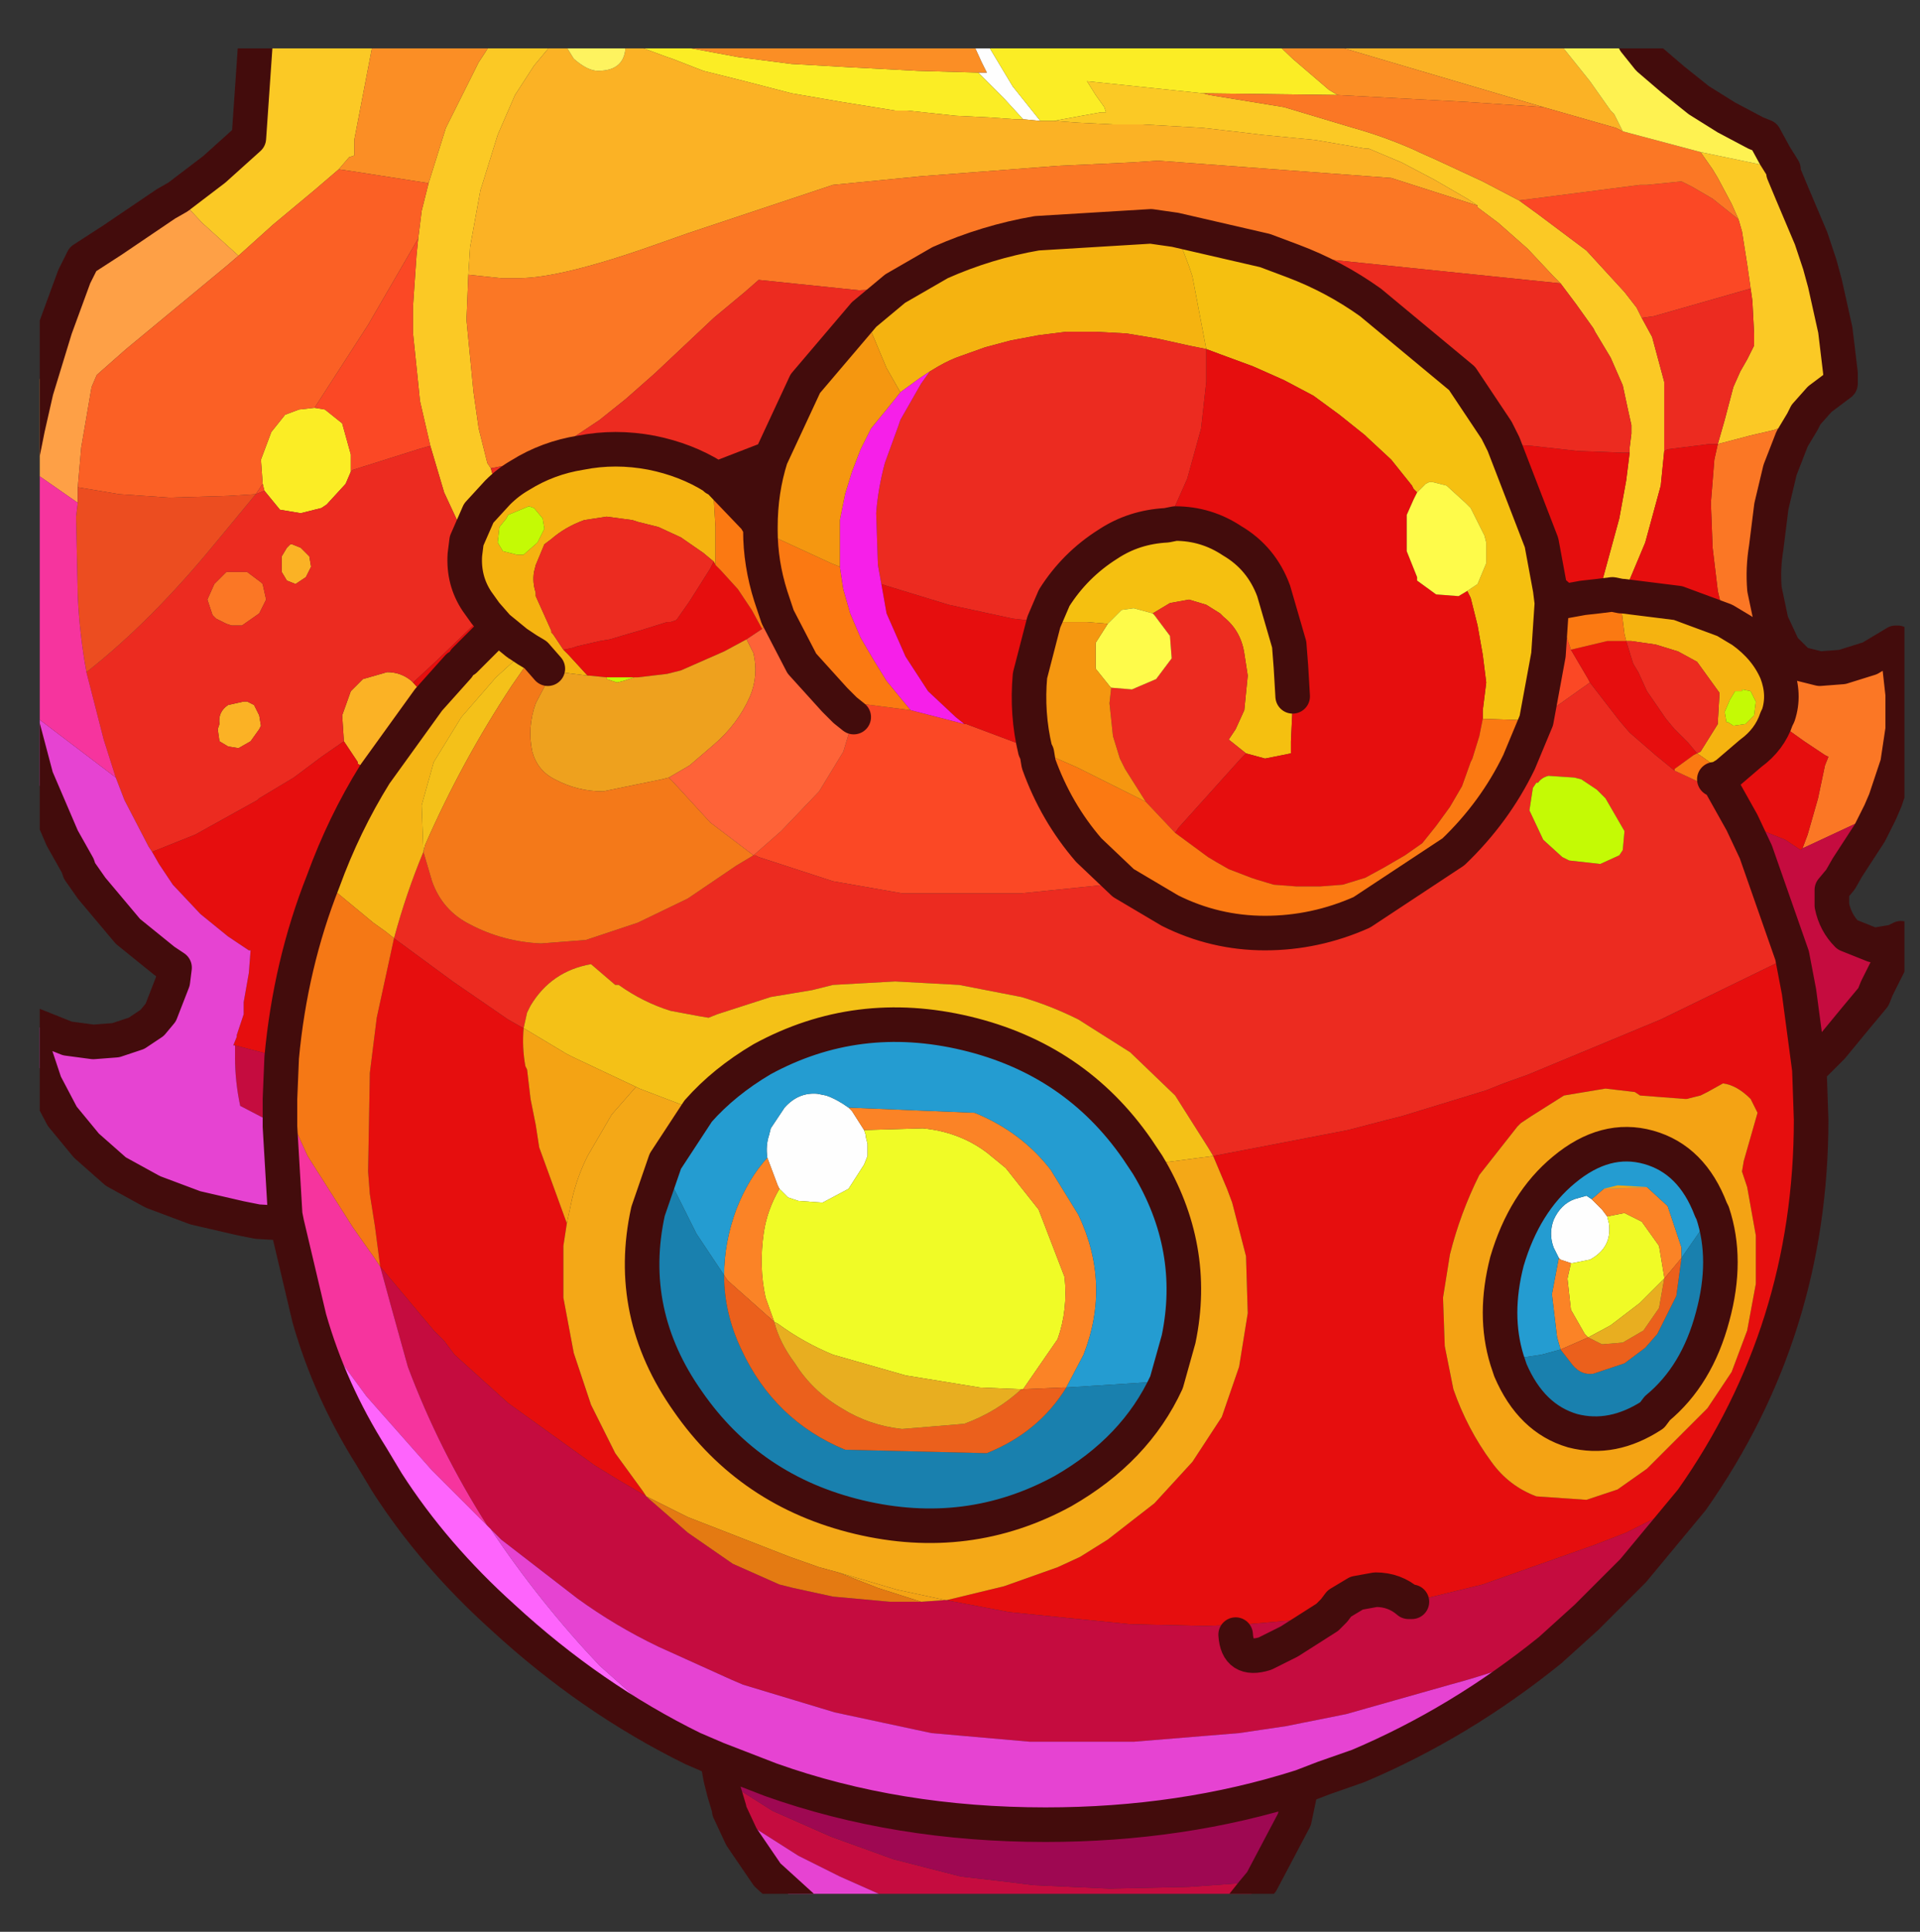 <?xml version="1.0" encoding="UTF-8" standalone="no"?>
<svg xmlns:ffdec="https://www.free-decompiler.com/flash" xmlns:xlink="http://www.w3.org/1999/xlink" ffdec:objectType="frame" height="55.9px" width="55.55px" xmlns="http://www.w3.org/2000/svg">
  <rect width="100%" height="100%" fill="#333333" stroke="none"/>
  <g transform="matrix(1.0, 0.0, 0.0, 1.0, 1.15, 1.4)">
    <clipPath id="clipPath0" transform="matrix(1.0, 0.0, 0.0, 1.0, 0.0, 0.0)">
      <path d="M50.5 0.0 Q53.95 0.0 53.95 3.3 L53.95 50.15 Q53.95 53.4 50.5 53.4 L3.3 53.4 Q0.0 53.4 0.0 50.15 L0.0 3.3 Q0.0 0.0 3.3 0.0 L50.5 0.0" fill="#000000" fill-rule="evenodd" stroke="none"/>
    </clipPath>
    <g clip-path="url(#clipPath0)">
      <use ffdec:characterId="2" height="55.9" transform="matrix(1.0, 0.0, 0.0, 1.0, -1.15, -1.4)" width="55.55" xlink:href="#shape1"/>
    </g>
    <use ffdec:characterId="3" height="53.4" transform="matrix(1.0, 0.0, 0.0, 1.0, 0.0, 0.0)" width="53.95" xlink:href="#shape2"/>
  </g>
  <defs>
    <g id="shape1" transform="matrix(1.0, 0.0, 0.0, 1.0, 1.15, 1.4)">
      <path d="M26.65 -0.9 L26.95 -0.9 28.15 1.1 28.95 2.1 28.45 2.05 27.9 1.45 27.4 0.95 27.15 0.7 27.4 0.7 27.25 0.4 26.75 -0.7 26.65 -0.9 M44.9 33.3 L45.2 33.6 45.35 33.8 45.4 34.0 Q45.5 34.7 44.85 35.05 L44.35 35.15 44.3 35.15 44.0 35.05 43.95 35.0 43.8 34.7 Q43.65 34.3 43.8 33.9 44.0 33.45 44.4 33.3 L44.75 33.2 44.9 33.3 M21.4 33.0 L21.35 32.9 21.05 32.1 Q21.0 31.75 21.1 31.45 L21.15 31.25 21.55 30.65 Q21.95 30.2 22.5 30.25 L22.75 30.3 Q23.05 30.4 23.4 30.65 L23.5 30.75 23.85 31.3 23.9 31.45 23.9 31.5 23.95 31.7 23.95 32.05 23.85 32.3 23.4 33.0 22.65 33.4 21.95 33.35 21.65 33.25 21.4 33.0" fill="#ffffff" fill-rule="evenodd" stroke="none"/>
      <path d="M16.7 -0.9 L17.05 -0.9 17.75 -0.5 18.6 -0.1 18.85 0.0 20.2 0.25 21.75 0.45 23.5 0.55 25.4 0.65 27.15 0.7 27.4 0.95 27.9 1.45 28.45 2.05 28.2 2.05 27.5 2.0 26.5 1.95 25.1 1.8 24.75 1.8 23.2 1.55 21.75 1.3 20.4 0.95 19.2 0.65 18.3 0.3 18.15 0.25 17.2 -0.1 16.95 -0.2 16.7 -0.9 M26.95 -0.9 L35.05 -0.9 35.2 -0.75 35.2 -0.7 36.25 0.3 37.3 1.2 37.55 1.35 33.65 1.3 30.3 0.95 30.55 1.35 30.8 1.7 30.85 1.85 30.7 1.85 29.6 2.05 29.35 2.1 28.95 2.1 28.15 1.1 26.95 -0.9 M6.45 12.6 L6.4 11.9 6.7 11.1 7.1 10.6 7.5 10.45 7.95 10.4 8.25 10.45 8.75 10.85 9.0 11.75 9.0 12.2 9.0 12.25 8.85 12.6 8.3 13.2 8.15 13.3 7.55 13.45 6.95 13.35 6.5 12.8 6.45 12.6" fill="#fcee25" fill-rule="evenodd" stroke="none"/>
      <path d="M6.35 -0.9 L9.8 -0.9 9.6 0.05 9.1 2.65 9.1 3.1 8.95 3.15 8.65 3.5 7.95 4.1 6.75 5.1 5.75 6.0 4.7 5.05 4.0 4.3 5.05 3.5 6.05 2.6 6.25 -0.3 6.35 -0.9 M13.55 -0.9 L14.9 -0.9 15.05 -0.35 14.8 -0.1 14.3 0.5 13.75 1.35 13.25 2.5 12.8 3.95 12.75 4.1 12.45 5.75 12.4 6.55 12.35 7.75 12.35 7.9 12.55 9.95 12.7 11.0 12.95 12.0 13.05 12.15 13.25 12.85 12.7 13.45 12.35 14.25 11.7 12.85 11.3 11.5 11.0 10.2 10.95 9.7 10.8 8.25 10.8 7.45 10.9 6.0 10.95 5.5 11.05 4.7 11.25 3.9 11.75 2.3 12.7 0.4 12.8 0.25 13.55 -0.9 M50.45 3.5 L50.45 3.6 50.7 4.2 51.25 5.5 51.5 6.25 51.65 6.8 51.95 8.15 52.1 9.4 52.1 9.7 51.5 10.15 51.1 10.6 51.0 10.8 50.6 10.9 50.15 11.05 49.5 11.2 48.55 11.45 48.75 10.75 49.0 9.8 49.2 9.35 49.4 9.0 49.6 8.6 49.6 8.25 49.55 7.3 49.5 6.95 49.4 6.25 49.25 5.3 49.15 4.95 48.95 4.5 48.55 3.75 48.4 3.5 48.05 3.0 50.45 3.5 M44.0 6.8 L43.8 6.6 43.05 5.8 42.2 5.05 41.6 4.6 41.6 4.55 41.3 4.35 40.35 3.8 39.4 3.3 38.45 2.9 38.35 2.9 36.9 2.65 35.35 2.5 34.95 2.45 33.65 2.3 31.9 2.2 31.05 2.2 30.05 2.15 29.35 2.1 29.6 2.05 30.7 1.85 30.85 1.85 30.8 1.7 30.55 1.35 30.3 0.95 33.65 1.3 33.85 1.35 36.0 1.7 38.0 2.3 Q38.9 2.55 39.8 2.95 L39.9 3.0 40.35 3.2 41.75 3.85 42.8 4.4 43.35 4.8 44.75 5.85 45.85 7.05 46.2 7.5 46.35 7.8 46.65 8.35 47.0 9.65 47.0 11.65 46.9 12.65 46.45 14.3 45.8 15.85 45.75 15.85 45.5 15.8 45.1 15.85 45.1 15.8 45.4 14.7 45.7 13.6 45.9 12.5 46.0 11.7 46.0 11.55 46.05 11.15 46.05 10.9 45.95 10.45 45.8 9.75 45.45 8.95 45.0 8.2 44.95 8.1 44.45 7.4 44.0 6.8" fill="#fcca25" fill-rule="evenodd" stroke="none"/>
      <path d="M35.05 -0.9 L43.3 -0.9 44.05 -0.05 44.85 0.95 45.45 1.8 45.55 1.9 45.8 2.4 45.6 2.3 43.5 1.7 35.2 -0.75 35.05 -0.9 M12.4 6.55 L12.45 5.75 12.75 4.1 12.8 3.95 13.25 2.5 13.75 1.35 14.3 0.5 14.8 -0.1 15.05 -0.35 15.45 0.3 Q15.85 0.65 16.15 0.65 16.95 0.65 16.95 -0.1 L16.95 -0.2 17.2 -0.1 18.15 0.25 18.3 0.3 19.2 0.65 20.4 0.95 21.75 1.3 23.2 1.55 24.75 1.8 25.1 1.8 26.5 1.95 27.5 2.0 28.2 2.05 28.45 2.05 28.95 2.1 29.35 2.1 30.05 2.15 31.05 2.2 31.9 2.2 33.65 2.3 34.95 2.45 35.35 2.5 36.9 2.65 38.35 2.9 38.45 2.9 39.4 3.3 40.35 3.8 41.3 4.35 41.6 4.55 39.1 3.75 32.35 3.25 31.6 3.3 29.45 3.4 25.5 3.7 22.95 3.95 18.75 5.35 17.9 5.65 Q15.1 6.65 13.85 6.65 L13.35 6.65 12.4 6.55 M7.8 14.7 L7.85 15.0 7.7 15.3 7.4 15.5 7.15 15.4 7.0 15.15 7.0 14.8 7.0 14.7 7.15 14.45 7.25 14.35 7.3 14.35 7.55 14.45 7.8 14.7 M8.8 20.05 L8.75 19.3 9.0 18.6 9.35 18.25 9.7 18.15 10.05 18.05 Q10.45 18.05 10.75 18.3 L10.8 18.35 11.25 18.85 9.7 21.0 9.2 20.7 9.2 20.65 8.8 20.05 M6.4 19.6 L6.35 19.7 6.1 20.05 5.75 20.25 5.45 20.2 5.2 20.05 5.15 19.7 5.2 19.55 Q5.15 19.2 5.45 19.0 L5.9 18.9 6.0 18.9 6.2 19.0 6.35 19.3 6.4 19.6" fill="#fcb325" fill-rule="evenodd" stroke="none"/>
      <path d="M8.65 3.5 L8.95 3.15 9.1 3.1 9.1 2.65 9.6 0.05 9.8 -0.9 13.55 -0.9 12.8 0.25 12.7 0.4 11.75 2.3 11.25 3.9 9.0 3.55 8.65 3.5 M17.05 -0.9 L26.65 -0.9 26.75 -0.7 27.25 0.4 27.4 0.7 27.15 0.7 25.4 0.65 23.5 0.55 21.75 0.45 20.2 0.25 18.85 0.0 18.6 -0.1 17.75 -0.5 17.05 -0.9 M37.55 1.35 L37.3 1.2 36.25 0.3 35.2 -0.7 35.2 -0.75 43.5 1.7 41.3 1.55 37.55 1.35" fill="#fc8f25" fill-rule="evenodd" stroke="none"/>
      <path d="M4.0 4.3 L4.7 5.05 5.75 6.0 5.4 6.3 3.95 7.5 2.5 8.7 1.65 9.45 1.5 9.8 1.2 11.55 1.1 12.7 1.1 13.15 -0.55 12.0 -0.35 11.0 -0.1 9.9 0.45 8.1 1.0 6.6 1.25 6.1 2.1 5.55 3.65 4.5 4.0 4.3" fill="#ffa146" fill-rule="evenodd" stroke="none"/>
      <path d="M5.75 6.0 L6.75 5.1 7.95 4.1 8.65 3.5 9.0 3.55 11.25 3.9 11.05 4.7 10.95 5.5 9.5 8.0 7.95 10.4 7.5 10.45 7.1 10.6 6.7 11.1 6.4 11.9 6.45 12.6 6.25 12.9 5.45 12.95 3.75 13.0 2.3 12.9 1.1 12.7 1.2 11.55 1.5 9.8 1.65 9.45 2.5 8.7 3.95 7.5 5.4 6.3 5.75 6.0" fill="#fc6025" fill-rule="evenodd" stroke="none"/>
      <path d="M42.8 4.4 L46.3 3.95 46.5 3.95 47.5 3.85 47.8 4.0 48.4 4.35 49.15 4.95 49.25 5.3 49.4 6.25 49.5 6.95 46.7 7.75 46.35 7.8 46.2 7.5 45.85 7.05 44.75 5.85 43.35 4.8 42.8 4.4 M44.3 17.4 L44.8 18.25 44.85 18.35 43.3 19.45 43.65 17.55 43.75 16.05 43.7 15.65 44.1 16.0 44.05 16.0 43.8 16.3 44.15 16.95 44.3 17.4 M44.05 16.0 L43.75 16.05 44.05 16.0 M31.35 24.15 L28.4 24.45 25.55 24.45 24.95 24.45 22.95 24.1 20.8 23.4 20.7 23.35 20.65 23.35 21.45 22.65 22.55 21.5 23.25 20.35 23.55 19.35 23.65 18.95 25.2 19.15 26.75 19.55 26.8 19.55 28.8 20.3 28.85 20.4 28.9 20.7 Q29.4 22.1 30.35 23.2 L31.35 24.15 M21.15 11.85 Q20.85 12.8 20.85 13.85 L20.7 13.6 19.6 12.45 21.15 11.85 M36.25 18.75 L36.2 17.9 36.15 17.25 36.3 17.45 36.25 18.75 M10.95 5.5 L10.9 6.0 10.8 7.45 10.8 8.25 10.95 9.7 11.0 10.2 11.3 11.5 10.95 11.6 9.05 12.2 9.0 12.25 9.0 12.2 9.0 11.75 8.75 10.85 8.25 10.45 7.95 10.4 9.5 8.0 10.95 5.5 M6.25 12.9 L6.45 12.6 6.5 12.8 6.25 12.9" fill="#fc4825" fill-rule="evenodd" stroke="none"/>
      <path d="M14.9 -0.9 L16.7 -0.9 16.95 -0.2 16.95 -0.1 Q16.95 0.65 16.15 0.65 15.85 0.65 15.45 0.3 L15.05 -0.35 14.9 -0.9" fill="#fff45f" fill-rule="evenodd" stroke="none"/>
      <path d="M51.0 10.8 L50.7 11.3 50.35 12.2 50.1 13.25 49.95 14.45 Q49.85 15.05 49.9 15.65 L50.1 16.6 50.45 17.35 50.9 17.8 51.5 17.95 52.15 17.9 52.95 17.65 53.7 17.2 53.75 17.2 53.8 17.8 53.9 18.7 53.9 19.7 53.75 20.7 53.4 21.75 53.25 22.1 51.0 23.15 51.15 22.75 51.45 21.7 51.65 20.75 51.75 20.5 51.65 20.45 51.05 20.05 50.35 19.55 50.25 19.4 50.3 19.3 Q50.5 18.7 50.25 18.05 49.95 17.35 49.25 16.85 L48.75 16.55 48.55 15.7 48.4 14.45 48.35 13.15 48.45 11.9 48.55 11.45 49.5 11.2 50.15 11.05 50.6 10.9 51.0 10.8 M45.8 2.4 L48.05 3.0 48.4 3.5 48.55 3.75 48.95 4.5 49.15 4.95 48.4 4.35 47.8 4.0 47.5 3.85 46.5 3.95 46.3 3.95 42.8 4.4 41.75 3.85 40.35 3.2 39.9 3.0 39.8 2.95 Q38.9 2.55 38.0 2.3 L36.0 1.7 33.85 1.35 33.65 1.3 37.55 1.35 41.3 1.55 43.5 1.7 45.6 2.3 45.8 2.4 M41.6 4.55 L41.6 4.6 42.2 5.05 43.05 5.8 43.8 6.6 44.0 6.8 37.2 6.1 36.25 6.15 35.45 5.85 32.85 5.25 32.15 5.15 28.85 5.35 Q27.4 5.6 26.05 6.2 L24.75 6.95 23.7 7.0 20.8 6.7 20.4 7.05 19.5 7.8 18.65 8.6 17.8 9.4 16.95 10.15 16.2 10.75 15.45 11.25 14.75 11.7 14.1 11.95 13.05 12.15 12.95 12.0 12.7 11.0 12.55 9.95 12.35 7.9 12.35 7.75 12.4 6.55 13.35 6.65 13.85 6.65 Q15.1 6.65 17.9 5.65 L18.75 5.35 22.95 3.95 25.5 3.7 29.45 3.4 31.6 3.3 32.35 3.25 39.1 3.75 41.6 4.55 M5.6 15.15 L6.0 15.15 6.4 15.45 6.45 15.5 6.55 15.95 6.35 16.35 5.85 16.7 5.75 16.7 5.55 16.7 5.4 16.65 5.1 16.5 5.0 16.4 4.85 15.95 5.05 15.5 5.35 15.2 5.4 15.15 5.6 15.15" fill="#fc7725" fill-rule="evenodd" stroke="none"/>
      <path d="M24.75 6.95 L26.05 6.2 Q27.4 5.6 28.85 5.35 L32.15 5.15 32.85 5.25 33.25 6.3 33.35 6.6 33.75 8.7 33.25 8.6 32.35 8.4 31.45 8.25 30.55 8.2 29.7 8.2 28.9 8.3 28.1 8.45 27.35 8.65 26.65 8.9 Q26.35 9.0 26.0 9.2 L25.75 9.35 25.45 9.55 24.9 9.95 24.5 9.25 23.85 7.7 24.75 6.95 M45.75 15.85 L45.8 15.85 47.4 16.05 48.75 16.55 49.25 16.85 Q49.95 17.35 50.25 18.05 50.5 18.7 50.3 19.3 L50.25 19.4 Q50.05 20.0 49.5 20.4 L48.8 21.0 48.45 20.75 48.1 20.5 47.95 20.4 48.05 20.35 48.55 19.55 48.55 19.5 48.6 18.65 47.95 17.75 47.4 17.45 46.75 17.25 46.05 17.15 45.9 17.15 45.85 16.95 45.75 16.15 45.75 15.9 45.75 15.85 M49.5 18.6 L49.25 18.55 49.25 18.6 49.05 18.6 48.9 18.85 48.75 19.2 48.8 19.5 48.85 19.5 49.0 19.6 49.35 19.55 49.6 19.3 49.65 18.9 49.5 18.6 M12.35 14.25 L12.7 13.45 13.25 12.85 Q13.55 12.55 13.9 12.35 14.7 11.85 15.65 11.7 16.65 11.5 17.7 11.7 18.7 11.9 19.5 12.4 L19.5 12.5 19.5 13.0 19.55 13.85 19.55 14.4 19.55 14.7 19.55 14.85 19.55 14.95 19.5 14.85 19.2 14.6 18.55 14.15 17.9 13.85 17.3 13.7 17.15 13.65 16.4 13.55 15.75 13.65 Q15.2 13.85 14.8 14.2 L14.6 14.35 14.35 14.95 14.3 15.15 Q14.25 15.45 14.35 15.75 L14.35 15.85 14.8 16.85 14.8 16.9 14.85 16.95 15.15 17.4 15.25 17.5 15.3 17.55 15.85 18.15 15.05 18.05 14.85 18.0 14.7 17.95 14.1 17.8 13.75 17.7 13.55 17.65 13.85 17.6 14.0 17.55 14.3 17.55 14.35 17.55 14.1 17.4 13.8 17.2 13.25 16.75 12.9 16.35 12.65 16.0 Q12.25 15.4 12.3 14.65 L12.35 14.25 M14.55 13.6 L14.3 13.3 14.15 13.25 13.55 13.5 13.5 13.6 13.3 13.85 13.25 14.3 13.4 14.55 13.8 14.65 14.0 14.65 14.4 14.3 14.45 14.2 14.6 13.9 14.55 13.6 M14.35 17.55 L14.7 17.95 14.35 17.55" fill="#f6b410" fill-rule="evenodd" stroke="none"/>
      <path d="M32.85 5.25 L35.45 5.85 36.25 6.15 Q37.45 6.6 38.5 7.35 L41.15 9.55 42.15 11.05 42.35 11.45 43.45 14.3 43.7 15.65 43.75 16.05 43.65 17.55 43.3 19.45 43.25 19.45 41.75 19.4 41.75 19.15 41.85 18.35 41.75 17.55 41.6 16.7 41.4 15.9 41.3 15.7 41.6 15.5 41.85 14.9 41.85 14.3 41.8 14.1 41.4 13.3 41.25 13.15 40.7 12.65 40.3 12.55 40.2 12.55 40.1 12.6 39.85 12.85 39.75 12.75 39.7 12.65 39.1 11.9 38.4 11.25 38.35 11.2 37.6 10.6 36.85 10.05 36.0 9.6 35.1 9.2 34.15 8.85 33.75 8.7 33.35 6.6 33.25 6.3 32.85 5.25 M29.05 16.6 L29.35 15.9 Q29.95 14.95 30.9 14.35 31.65 13.85 32.6 13.8 L32.85 13.75 Q33.75 13.75 34.5 14.25 35.35 14.75 35.7 15.7 L36.15 17.25 36.2 17.9 36.25 18.75 36.25 19.0 36.2 20.05 36.2 20.4 35.45 20.55 34.9 20.4 34.4 20.0 34.6 19.7 34.85 19.15 34.95 18.15 34.85 17.5 Q34.75 16.85 34.25 16.45 L34.15 16.35 33.75 16.1 33.25 15.95 32.7 16.05 32.2 16.35 31.65 16.2 31.3 16.25 31.0 16.55 30.95 16.6 30.9 16.65 30.3 16.6 30.05 16.6 29.05 16.6" fill="#f6c110" fill-rule="evenodd" stroke="none"/>
      <path d="M43.3 -0.9 L45.95 -0.9 46.15 -0.2 46.55 0.3 47.25 0.9 48.0 1.5 48.8 2.0 49.65 2.45 49.9 2.55 50.2 3.1 50.45 3.5 48.05 3.0 45.8 2.4 45.55 1.9 45.45 1.8 44.85 0.95 44.05 -0.05 43.3 -0.9" fill="#fff351" fill-rule="evenodd" stroke="none"/>
      <path d="M49.5 6.95 L49.55 7.3 49.6 8.25 49.6 8.6 49.4 9.0 49.2 9.35 49.0 9.8 48.75 10.75 48.55 11.45 48.3 11.45 47.1 11.6 47.0 11.65 47.0 9.65 46.65 8.35 46.35 7.8 46.7 7.75 49.5 6.95 M13.05 12.15 L14.1 11.95 14.75 11.7 15.45 11.25 16.2 10.75 16.95 10.15 17.8 9.4 18.65 8.6 19.5 7.8 20.4 7.05 20.8 6.7 23.7 7.0 24.75 6.95 23.85 7.7 22.15 9.7 21.15 11.85 19.6 12.45 19.55 12.45 19.5 12.4 Q18.7 11.9 17.7 11.7 16.65 11.5 15.65 11.7 14.7 11.85 13.9 12.35 13.55 12.55 13.25 12.85 L13.05 12.15 M36.25 6.15 L37.2 6.1 44.0 6.8 44.45 7.4 44.95 8.1 45.0 8.2 45.45 8.95 45.8 9.75 45.95 10.45 46.05 10.9 46.05 11.15 46.0 11.55 46.0 11.7 45.8 11.7 44.5 11.65 43.15 11.5 42.35 11.45 42.15 11.05 41.15 9.55 38.5 7.35 Q37.45 6.6 36.25 6.15 M47.95 20.4 L47.7 20.1 47.3 19.7 47.05 19.4 46.5 18.6 46.25 18.05 46.1 17.8 45.9 17.15 46.05 17.15 46.75 17.25 47.4 17.45 47.95 17.75 48.6 18.65 48.55 19.5 48.55 19.55 48.05 20.35 47.95 20.4 M44.85 18.35 L45.7 19.45 46.0 19.8 46.75 20.45 47.3 20.9 48.05 21.25 48.45 21.15 48.55 21.15 49.25 22.4 49.65 23.25 50.7 26.25 46.9 28.1 43.05 29.7 42.35 29.95 41.85 30.15 39.4 30.9 39.0 31.0 37.85 31.3 35.0 31.85 33.95 32.05 33.8 31.8 32.85 30.3 31.55 29.05 30.05 28.1 Q29.25 27.7 28.4 27.45 L26.6 27.1 24.75 27.0 22.95 27.1 22.35 27.25 21.15 27.45 19.6 27.95 19.35 28.05 19.05 28.0 18.25 27.85 Q17.45 27.6 16.75 27.1 L16.65 27.1 16.3 26.8 15.95 26.5 Q14.8 26.7 14.2 27.7 L14.1 27.9 14.0 28.35 13.9 28.3 13.55 28.1 11.95 27.0 10.25 25.75 Q10.6 24.45 11.1 23.25 L11.35 24.1 Q11.65 24.95 12.45 25.35 13.4 25.85 14.5 25.9 L15.8 25.8 17.3 25.3 18.75 24.6 20.15 23.65 20.4 23.5 20.65 23.35 20.7 23.35 20.8 23.4 22.95 24.1 24.95 24.45 25.55 24.45 28.4 24.45 31.35 24.15 32.7 24.95 Q34.0 25.6 35.45 25.6 36.9 25.6 38.25 25.0 L40.9 23.25 Q42.1 22.1 42.8 20.65 L43.3 19.45 44.85 18.35 M43.2 21.4 L43.1 22.05 43.5 22.9 44.05 23.4 44.25 23.5 45.15 23.6 45.7 23.35 45.8 23.2 45.85 22.65 45.3 21.7 45.05 21.45 44.6 21.15 44.4 21.1 43.65 21.05 Q43.45 21.1 43.35 21.25 L43.3 21.25 43.2 21.4 M25.75 9.35 L26.0 9.2 Q26.35 9.0 26.65 8.9 L27.35 8.65 28.1 8.45 28.9 8.3 29.7 8.2 30.55 8.2 31.45 8.25 32.35 8.4 33.25 8.6 33.75 8.7 33.75 9.65 33.6 11.0 33.2 12.45 32.6 13.8 Q31.65 13.85 30.9 14.35 29.95 14.95 29.35 15.9 L29.05 16.6 28.15 16.5 26.3 16.1 24.5 15.55 24.35 15.5 24.25 14.95 24.2 13.45 Q24.25 12.75 24.45 12.0 L24.85 10.9 24.9 10.75 25.5 9.7 25.75 9.35 M32.2 16.35 L32.7 16.05 33.25 15.95 33.75 16.1 34.15 16.35 34.25 16.45 Q34.75 16.85 34.85 17.5 L34.95 18.15 34.85 19.15 34.6 19.7 34.4 20.0 34.9 20.4 34.75 20.55 32.95 22.55 32.85 22.7 32.0 21.8 31.4 20.85 31.25 20.55 31.05 19.9 30.95 18.95 31.0 18.5 31.6 18.55 32.3 18.25 32.75 17.65 32.7 17.0 32.25 16.4 32.2 16.35 M11.3 11.5 L11.7 12.85 12.35 14.25 12.3 14.65 Q12.25 15.4 12.65 16.0 L12.9 16.35 11.5 17.7 10.8 18.35 10.75 18.3 Q10.45 18.05 10.05 18.05 L9.7 18.15 9.35 18.25 9.0 18.6 8.75 19.3 8.8 20.05 8.15 20.5 7.55 20.95 7.35 21.1 6.35 21.7 6.3 21.75 4.5 22.75 3.75 23.05 3.25 23.25 3.15 23.1 2.45 21.75 2.2 21.1 1.85 20.0 1.35 18.05 Q3.2 16.6 5.05 14.35 L6.25 12.9 6.5 12.8 6.95 13.35 7.55 13.45 8.15 13.3 8.3 13.2 8.85 12.6 9.0 12.25 9.05 12.2 10.95 11.6 11.3 11.5 M7.8 14.7 L7.55 14.45 7.3 14.35 7.25 14.35 7.15 14.45 7.0 14.7 7.0 14.8 7.0 15.15 7.15 15.4 7.4 15.5 7.7 15.3 7.85 15.0 7.8 14.7 M5.6 15.15 L5.4 15.15 5.35 15.2 5.05 15.5 4.85 15.95 5.0 16.4 5.1 16.5 5.4 16.65 5.55 16.7 5.75 16.7 5.85 16.7 6.35 16.35 6.55 15.95 6.45 15.5 6.4 15.45 6.0 15.15 5.6 15.15 M6.4 19.6 L6.35 19.3 6.2 19.0 6.0 18.9 5.9 18.9 5.45 19.0 Q5.15 19.2 5.2 19.55 L5.15 19.7 5.2 20.05 5.45 20.2 5.75 20.25 6.1 20.05 6.35 19.7 6.4 19.6 M15.15 17.4 L14.85 16.95 14.8 16.9 14.8 16.85 14.35 15.85 14.35 15.75 Q14.25 15.45 14.3 15.15 L14.35 14.95 14.6 14.35 14.8 14.2 Q15.2 13.85 15.75 13.65 L16.4 13.55 17.15 13.65 17.3 13.7 17.9 13.85 18.55 14.15 19.2 14.6 19.5 14.85 19.4 15.05 18.8 16.0 18.45 16.5 18.4 16.55 18.25 16.6 18.15 16.6 17.35 16.85 17.0 16.95 16.5 17.1 16.2 17.15 15.55 17.3 15.4 17.35 15.15 17.4" fill="#ed2b20" fill-rule="evenodd" stroke="none"/>
      <path d="M51.2 29.55 L51.25 31.0 Q51.25 37.1 47.8 42.0 L45.9 42.95 45.0 43.3 41.75 44.45 39.7 44.95 39.6 44.95 Q39.2 44.6 38.65 44.6 L38.1 44.7 37.6 45.0 37.45 45.2 37.25 45.4 34.95 45.6 33.75 45.65 31.55 45.6 28.05 45.25 26.2 44.9 26.25 44.9 27.9 44.5 29.45 43.95 30.1 43.65 30.9 43.15 32.25 42.1 33.35 40.9 34.2 39.6 34.7 38.15 34.95 36.6 34.9 34.95 34.5 33.4 34.35 33.0 33.95 32.05 35.0 31.85 37.85 31.3 39.0 31.0 39.4 30.9 41.85 30.15 42.35 29.95 43.05 29.7 46.9 28.1 50.7 26.25 50.9 27.3 51.2 29.55 M46.0 11.7 L45.9 12.5 45.7 13.6 45.4 14.7 45.1 15.8 45.1 15.85 44.65 15.9 44.1 16.0 43.7 15.65 43.45 14.3 42.35 11.45 43.15 11.5 44.5 11.65 45.8 11.7 46.0 11.7 M45.8 15.85 L46.45 14.3 46.9 12.65 47.0 11.65 47.1 11.6 48.3 11.45 48.55 11.45 48.45 11.9 48.35 13.15 48.4 14.45 48.55 15.7 48.75 16.55 47.4 16.05 45.8 15.85 M45.9 17.15 L46.1 17.8 46.25 18.05 46.5 18.6 47.05 19.4 47.3 19.7 47.7 20.1 47.95 20.4 47.85 20.45 47.3 20.85 47.3 20.9 46.75 20.45 46.0 19.8 45.7 19.45 44.85 18.35 44.8 18.25 44.3 17.4 45.35 17.15 45.4 17.15 45.9 17.15 M41.3 15.7 L41.4 15.9 41.6 16.7 41.75 17.55 41.85 18.35 41.75 19.15 41.75 19.4 41.65 19.9 41.45 20.55 41.4 20.65 41.15 21.35 40.8 21.95 40.4 22.5 40.0 23.0 39.5 23.35 38.9 23.7 38.35 24.0 37.7 24.2 37.05 24.25 36.35 24.25 35.7 24.2 35.2 24.05 35.05 24.0 34.4 23.75 34.05 23.55 33.8 23.4 32.85 22.7 32.95 22.55 34.75 20.55 34.9 20.4 35.45 20.55 36.2 20.4 36.2 20.05 36.25 19.0 36.25 18.75 36.3 17.45 36.15 17.25 35.7 15.7 Q35.35 14.75 34.5 14.25 33.75 13.75 32.85 13.75 L32.6 13.8 33.2 12.45 33.6 11.0 33.75 9.65 33.75 8.7 34.15 8.85 35.1 9.2 36.0 9.6 36.85 10.05 37.6 10.6 38.35 11.2 38.4 11.25 39.1 11.9 39.7 12.65 39.75 12.75 39.85 12.85 39.75 13.05 39.55 13.5 39.55 14.55 39.85 15.3 39.85 15.4 40.4 15.8 41.05 15.85 41.3 15.7 M10.25 25.75 L11.95 27.0 13.55 28.1 13.9 28.3 14.0 28.35 Q13.95 28.9 14.05 29.45 L14.1 29.55 14.2 30.4 14.35 31.15 14.45 31.8 15.25 34.0 15.15 34.65 15.15 34.95 15.15 36.1 15.15 36.15 15.45 37.75 15.95 39.25 16.65 40.65 17.45 41.75 17.55 41.9 16.7 41.4 16.05 41.0 13.55 39.2 12.0 37.8 11.7 37.4 11.4 37.1 9.85 35.25 9.7 34.1 9.55 33.15 9.5 32.5 9.55 29.7 9.55 29.65 9.75 28.05 10.25 25.75 M49.25 22.4 L48.55 21.15 48.8 21.0 49.5 20.4 Q50.05 20.0 50.25 19.4 L50.35 19.55 51.05 20.05 51.65 20.45 51.75 20.5 51.65 20.75 51.45 21.7 51.15 22.75 51.0 23.15 50.95 23.2 50.5 22.9 49.25 22.4 M47.85 30.35 L47.65 30.4 47.6 30.4 46.3 30.3 46.15 30.2 45.3 30.1 44.1 30.3 43.15 30.9 42.85 31.1 42.75 31.2 41.65 32.6 Q41.1 33.7 40.8 34.9 L40.6 36.15 40.65 37.55 40.9 38.8 Q41.3 39.95 42.0 40.9 42.5 41.6 43.3 41.9 L44.75 42.0 45.65 41.7 46.5 41.1 48.25 39.35 48.95 38.3 49.4 37.1 49.65 35.75 49.65 34.35 49.4 32.95 49.25 32.5 49.3 32.2 49.7 30.8 49.5 30.4 Q49.1 30.0 48.7 29.95 L48.25 30.2 48.05 30.3 47.85 30.35 M24.35 15.5 L24.5 15.55 26.3 16.1 28.15 16.5 29.05 16.6 28.65 18.15 Q28.55 19.25 28.8 20.3 L26.8 19.55 26.75 19.55 26.5 19.35 25.7 18.6 25.05 17.6 24.5 16.35 24.35 15.5 M19.55 14.95 L19.65 15.05 19.7 15.1 20.2 15.65 20.6 16.25 20.9 16.8 20.45 17.1 19.8 17.45 18.55 18.0 18.15 18.1 17.3 18.2 17.2 18.2 16.4 18.2 15.9 18.15 15.85 18.15 15.3 17.55 15.25 17.5 15.15 17.4 15.4 17.35 15.55 17.3 16.2 17.15 16.5 17.1 17.0 16.95 17.35 16.85 18.15 16.6 18.25 16.6 18.4 16.55 18.45 16.5 18.8 16.0 19.4 15.05 19.5 14.85 19.55 14.95 M10.8 18.35 L11.5 17.7 12.9 16.35 13.25 16.75 12.3 17.7 12.1 17.9 11.25 18.85 10.8 18.35 M3.25 23.25 L3.75 23.05 4.5 22.75 6.3 21.75 6.35 21.7 7.35 21.1 7.55 20.95 8.15 20.5 8.8 20.05 9.2 20.65 9.2 20.7 9.7 21.0 Q8.8 22.45 8.2 24.1 7.25 26.5 7.0 29.2 L6.8 29.15 5.65 28.85 5.6 28.85 5.7 28.6 5.7 28.55 5.9 27.95 5.9 27.6 6.05 26.75 6.1 26.1 6.05 26.1 5.45 25.7 4.65 25.05 3.85 24.2 3.45 23.6 3.25 23.25" fill="#e70e0e" fill-rule="evenodd" stroke="none"/>
      <path d="M53.25 22.1 L52.95 22.7 52.3 23.7 52.1 24.05 51.85 24.35 51.85 24.8 Q51.95 25.3 52.3 25.65 L53.05 25.95 53.65 25.85 53.85 25.75 53.55 26.4 53.15 27.2 53.05 27.45 52.55 28.05 51.85 28.9 51.2 29.55 50.9 27.3 50.7 26.25 49.65 23.25 49.25 22.4 50.5 22.9 50.95 23.2 51.0 23.15 53.25 22.1 M47.8 42.0 L46.1 44.05 44.75 45.4 43.7 46.35 Q42.3 46.95 40.8 47.35 L37.8 48.2 36.05 48.55 34.7 48.75 31.65 49.0 28.65 49.0 25.8 48.75 23.0 48.15 20.35 47.35 20.0 47.2 17.9 46.25 Q16.65 45.65 15.55 44.85 L13.35 43.15 13.05 42.85 12.95 42.75 Q11.55 40.55 10.65 38.15 L10.15 36.35 9.85 35.25 11.4 37.1 11.7 37.4 12.0 37.8 13.55 39.2 16.05 41.0 16.7 41.4 17.55 41.9 17.6 41.95 18.75 42.95 20.05 43.85 21.4 44.45 21.8 44.55 22.95 44.8 24.6 44.95 25.5 44.95 26.2 44.9 28.05 45.25 31.55 45.6 33.75 45.65 34.95 45.6 37.25 45.4 37.45 45.2 37.6 45.0 38.1 44.7 38.65 44.6 Q39.2 44.6 39.6 44.95 L39.7 44.95 41.75 44.45 45.0 43.3 45.9 42.95 47.8 42.0 M35.35 53.05 L35.1 53.35 34.7 53.85 34.35 53.9 33.75 54.0 26.3 54.0 25.9 53.9 24.5 53.5 23.15 52.9 21.95 52.3 20.85 51.6 19.95 51.0 19.95 50.95 19.8 50.45 19.7 50.05 21.2 51.0 22.9 51.75 24.7 52.4 26.65 52.9 27.95 53.05 28.75 53.15 30.95 53.25 33.25 53.2 35.35 53.05 M5.65 28.85 L6.8 29.15 7.0 29.2 6.95 30.4 6.95 30.75 6.95 31.0 6.95 31.2 5.8 30.6 Q5.65 29.9 5.65 29.2 L5.65 28.85 M37.25 45.4 L36.15 46.1 35.45 46.45 Q34.65 46.7 34.6 45.9 34.65 46.7 35.45 46.45 L36.15 46.1 37.25 45.4" fill="#c60c3f" fill-rule="evenodd" stroke="none"/>
      <path d="M39.85 12.85 L40.1 12.6 40.2 12.55 40.3 12.55 40.7 12.65 41.25 13.15 41.4 13.3 41.8 14.1 41.85 14.3 41.85 14.9 41.6 15.5 41.3 15.7 41.05 15.85 40.4 15.8 39.85 15.4 39.85 15.3 39.55 14.55 39.55 13.5 39.75 13.05 39.85 12.85 M30.9 16.65 L30.95 16.6 31.0 16.55 31.3 16.25 31.65 16.2 32.2 16.35 32.25 16.4 32.7 17.0 32.75 17.65 32.3 18.25 31.6 18.55 31.0 18.5 30.95 18.45 30.55 17.95 30.55 17.2 30.9 16.65" fill="#fffc4a" fill-rule="evenodd" stroke="none"/>
      <path d="M45.1 15.85 L45.5 15.8 45.75 15.85 45.75 15.9 45.75 16.15 45.85 16.95 45.9 17.15 45.4 17.15 45.35 17.15 44.3 17.4 44.15 16.95 43.8 16.3 44.05 16.0 44.1 16.0 44.65 15.9 45.1 15.85 M47.3 20.9 L47.3 20.85 47.85 20.45 47.95 20.4 48.1 20.5 48.45 20.75 48.8 21.0 48.55 21.15 48.45 21.15 48.05 21.25 47.3 20.9 M41.75 19.4 L43.25 19.45 43.3 19.45 42.8 20.65 Q42.1 22.1 40.9 23.25 L38.25 25.0 Q36.9 25.6 35.45 25.6 34.0 25.6 32.7 24.95 L31.35 24.15 30.35 23.2 Q29.4 22.1 28.9 20.7 L28.85 20.4 28.8 20.3 29.2 20.45 30.0 20.8 32.0 21.8 32.85 22.7 33.8 23.4 34.05 23.55 34.4 23.75 35.05 24.0 35.2 24.05 35.7 24.2 36.35 24.25 37.05 24.25 37.7 24.2 38.35 24.0 38.9 23.7 39.5 23.35 40.0 23.0 40.4 22.5 40.8 21.95 41.15 21.35 41.4 20.65 41.45 20.55 41.65 19.9 41.75 19.4 M20.85 13.85 L20.85 13.95 20.95 14.0 22.9 14.9 23.15 15.0 23.25 15.65 23.45 16.35 23.75 17.05 24.1 17.65 24.5 18.3 24.95 18.85 25.2 19.15 23.65 18.95 23.5 18.9 23.0 18.85 22.05 17.8 21.35 16.45 21.15 15.85 Q20.85 14.9 20.85 13.95 20.85 14.9 21.15 15.85 L21.35 16.45 21.05 16.6 20.9 16.8 20.6 16.25 20.2 15.65 19.7 15.1 19.65 15.05 19.55 14.95 19.55 14.85 19.55 14.7 19.55 14.4 19.55 13.85 19.5 13.0 19.5 12.5 19.5 12.4 19.55 12.45 19.6 12.45 20.7 13.6 20.85 13.85" fill="#fc7912" fill-rule="evenodd" stroke="none"/>
      <path d="M43.2 21.4 L43.3 21.25 43.35 21.25 Q43.45 21.1 43.65 21.05 L44.4 21.1 44.6 21.15 45.05 21.45 45.3 21.7 45.85 22.65 45.8 23.2 45.7 23.35 45.15 23.6 44.25 23.5 44.05 23.4 43.5 22.9 43.1 22.05 43.2 21.4 M49.5 18.6 L49.65 18.9 49.6 19.3 49.35 19.55 49.0 19.6 48.85 19.5 48.8 19.5 48.75 19.2 48.9 18.85 49.05 18.6 49.25 18.6 49.25 18.55 49.5 18.6 M16.4 18.2 L17.2 18.2 16.9 18.3 16.7 18.35 16.4 18.25 16.4 18.2 M14.55 13.6 L14.6 13.9 14.45 14.2 14.4 14.3 14.0 14.65 13.8 14.65 13.4 14.55 13.25 14.3 13.3 13.85 13.5 13.6 13.55 13.5 14.15 13.25 14.3 13.3 14.55 13.6" fill="#c5fb05" fill-rule="evenodd" stroke="none"/>
      <path d="M25.75 9.35 L25.5 9.7 24.9 10.75 24.85 10.9 24.45 12.0 Q24.25 12.75 24.2 13.45 L24.25 14.95 24.35 15.5 24.5 16.35 25.05 17.6 25.7 18.6 26.5 19.35 26.75 19.55 25.2 19.15 24.95 18.85 24.5 18.3 24.1 17.65 23.75 17.05 23.45 16.35 23.25 15.65 23.15 15.0 23.15 14.35 23.15 13.65 23.3 12.9 23.5 12.25 23.75 11.6 24.0 11.1 24.05 11.0 24.5 10.45 24.9 9.95 25.45 9.55 25.75 9.35" fill="#f71fea" fill-rule="evenodd" stroke="none"/>
      <path d="M23.85 7.7 L24.5 9.25 24.9 9.95 24.5 10.45 24.05 11.0 24.0 11.1 23.75 11.6 23.5 12.25 23.3 12.9 23.15 13.65 23.15 14.35 23.15 15.0 22.9 14.9 20.95 14.0 20.85 13.95 20.85 13.85 Q20.85 12.8 21.15 11.85 L22.15 9.7 23.85 7.7 M29.05 16.6 L30.05 16.6 30.3 16.6 30.9 16.65 30.55 17.2 30.55 17.95 30.95 18.45 31.0 18.5 30.95 18.95 31.05 19.9 31.25 20.55 31.4 20.85 32.0 21.8 30.0 20.8 29.2 20.45 28.8 20.3 Q28.55 19.25 28.65 18.15 L29.05 16.6" fill="#f69810" fill-rule="evenodd" stroke="none"/>
      <path d="M14.0 28.35 L14.1 27.9 14.2 27.7 Q14.8 26.7 15.95 26.5 L16.3 26.8 16.65 27.1 16.75 27.1 Q17.45 27.6 18.25 27.85 L19.05 28.0 19.35 28.05 19.6 27.95 21.15 27.45 22.35 27.25 22.95 27.1 24.75 27.0 26.6 27.1 28.4 27.45 Q29.25 27.7 30.05 28.1 L31.55 29.05 32.85 30.3 33.8 31.8 33.95 32.05 32.05 32.3 31.75 31.85 Q29.95 29.25 26.8 28.5 23.65 27.75 20.9 29.25 19.8 29.9 19.05 30.75 L17.35 30.1 17.25 30.05 15.45 29.2 15.25 29.1 14.5 28.65 14.0 28.35" fill="#f5c217" fill-rule="evenodd" stroke="none"/>
      <path d="M45.35 33.8 L45.85 33.7 46.35 33.95 46.85 34.65 47.0 35.55 47.0 35.6 46.3 36.3 45.45 36.95 44.8 37.3 44.7 37.2 44.3 36.5 44.2 35.6 44.3 35.15 44.35 35.15 44.85 35.05 Q45.5 34.7 45.4 34.0 L45.35 33.8 M21.25 36.85 L21.0 36.15 Q20.8 35.25 20.95 34.25 21.05 33.6 21.4 33.0 L21.65 33.25 21.95 33.35 22.65 33.4 23.4 33.0 23.85 32.3 23.95 32.05 23.95 31.7 23.9 31.5 23.9 31.45 23.85 31.3 25.55 31.25 Q26.6 31.35 27.4 31.95 L27.95 32.4 28.9 33.6 29.65 35.55 Q29.75 36.5 29.45 37.35 L28.45 38.8 28.4 38.8 27.2 38.75 25.05 38.4 22.95 37.8 Q22.1 37.45 21.35 36.9 L21.25 36.85" fill="#f1fc26" fill-rule="evenodd" stroke="none"/>
      <path d="M44.9 33.3 L45.25 33.0 45.65 32.9 46.5 32.95 47.1 33.5 47.5 34.7 47.5 35.0 47.25 35.3 47.0 35.6 47.0 35.55 46.85 34.65 46.35 33.95 45.85 33.7 45.35 33.8 45.2 33.6 44.9 33.3 M43.95 35.0 L44.0 35.05 44.3 35.15 44.2 35.6 44.3 36.5 44.7 37.2 44.8 37.3 44.0 37.65 43.9 37.3 43.75 36.05 43.95 35.0 M21.25 36.85 L19.9 35.65 19.8 35.5 Q19.8 34.55 20.15 33.6 20.5 32.7 21.05 32.1 L21.35 32.9 21.4 33.0 Q21.05 33.6 20.95 34.25 20.8 35.25 21.0 36.15 L21.25 36.85 M23.85 31.3 L23.5 30.75 23.4 30.65 27.05 30.8 Q28.4 31.35 29.25 32.45 L30.05 33.75 Q31.0 35.75 30.2 37.8 L29.7 38.75 29.6 38.75 28.45 38.8 29.45 37.35 Q29.75 36.5 29.65 35.55 L28.9 33.6 27.95 32.4 27.4 31.95 Q26.6 31.35 25.55 31.25 L23.85 31.3" fill="#fc8426" fill-rule="evenodd" stroke="none"/>
      <path d="M45.25 33.0 L44.9 33.3 44.75 33.2 44.4 33.3 Q44.0 33.45 43.8 33.9 43.65 34.3 43.8 34.7 L43.95 35.0 43.75 36.05 43.9 37.3 44.0 37.65 43.45 37.8 42.45 37.95 Q42.05 36.65 42.45 35.1 42.95 33.4 44.1 32.45 45.3 31.45 46.55 31.8 47.8 32.15 48.35 33.6 L48.4 33.7 47.5 35.0 47.5 34.7 47.1 33.5 46.5 32.95 45.25 33.0 M19.05 30.75 Q19.8 29.9 20.9 29.25 23.65 27.75 26.8 28.5 29.95 29.25 31.75 31.85 L32.05 32.3 Q33.5 34.7 32.95 37.35 L32.6 38.6 32.05 38.6 29.7 38.75 30.2 37.8 Q31.0 35.75 30.05 33.75 L29.25 32.45 Q28.4 31.35 27.05 30.8 L23.4 30.65 Q23.05 30.4 22.75 30.3 L22.5 30.25 Q21.95 30.2 21.55 30.65 L21.15 31.25 21.1 31.45 Q21.0 31.75 21.05 32.1 20.5 32.7 20.15 33.6 19.8 34.55 19.8 35.5 L19.0 34.3 18.3 32.9 18.1 32.2 19.05 30.75" fill="#249dd2" fill-rule="evenodd" stroke="none"/>
      <path d="M17.25 30.05 L17.35 30.1 19.05 30.75 18.1 32.2 17.6 33.65 Q16.95 36.6 18.75 39.15 20.55 41.75 23.7 42.5 26.85 43.25 29.6 41.75 31.7 40.55 32.6 38.6 L32.95 37.35 Q33.5 34.7 32.05 32.3 L33.95 32.05 34.35 33.0 34.5 33.4 34.9 34.95 34.95 36.6 34.7 38.15 34.2 39.6 33.35 40.9 32.25 42.1 30.9 43.15 30.1 43.65 29.45 43.95 27.9 44.5 26.25 44.9 26.2 44.9 24.8 44.6 23.1 44.1 22.55 43.95 21.7 43.65 18.75 42.5 17.55 41.9 17.45 41.75 16.65 40.65 15.95 39.25 15.45 37.75 15.15 36.15 15.15 36.1 15.15 34.95 15.15 34.65 15.25 34.0 15.4 33.3 Q15.55 32.65 15.85 32.05 L16.55 30.85 17.25 30.05" fill="#f5a917" fill-rule="evenodd" stroke="none"/>
      <path d="M47.85 30.35 L48.05 30.3 48.25 30.2 48.7 29.95 Q49.1 30.0 49.5 30.4 L49.7 30.8 49.3 32.2 49.25 32.5 49.4 32.95 49.65 34.35 49.65 35.75 49.4 37.1 48.95 38.3 48.25 39.35 46.5 41.1 45.65 41.7 44.75 42.0 43.3 41.9 Q42.5 41.6 42.0 40.9 41.3 39.95 40.9 38.8 L40.65 37.55 40.6 36.15 40.8 34.9 Q41.1 33.7 41.65 32.6 L42.75 31.2 42.85 31.1 43.15 30.9 44.1 30.3 45.3 30.1 46.15 30.2 46.3 30.3 47.6 30.4 47.65 30.4 47.85 30.35 M46.5 32.95 L45.65 32.9 45.25 33.0 46.5 32.95 M48.4 33.7 L48.35 33.6 Q47.8 32.15 46.55 31.8 45.3 31.45 44.1 32.45 42.95 33.4 42.45 35.1 42.05 36.65 42.45 37.95 L42.55 38.25 Q43.15 39.65 44.35 40.0 45.5 40.3 46.65 39.55 L46.8 39.35 Q47.95 38.4 48.4 36.7 48.85 35.05 48.4 33.7 M14.0 28.35 L14.5 28.65 15.25 29.1 15.45 29.2 17.25 30.05 16.55 30.85 15.85 32.05 Q15.55 32.65 15.4 33.3 L15.25 34.0 14.45 31.8 14.35 31.15 14.2 30.4 14.1 29.55 14.05 29.45 Q13.95 28.9 14.0 28.35 M23.1 44.1 L24.8 44.6 26.2 44.9 25.5 44.95 24.25 44.55 23.1 44.1" fill="#f5a414" fill-rule="evenodd" stroke="none"/>
      <path d="M44.0 37.65 L44.35 38.1 Q44.6 38.4 44.95 38.35 L45.85 38.05 46.45 37.6 46.8 37.2 47.35 36.1 47.5 35.0 48.4 33.7 Q48.85 35.05 48.4 36.7 47.95 38.4 46.8 39.35 L46.65 39.55 Q45.5 40.3 44.35 40.0 43.15 39.65 42.55 38.25 L42.45 37.95 43.45 37.8 44.0 37.65 M18.1 32.2 L18.3 32.9 19.0 34.3 19.8 35.5 Q19.8 36.6 20.3 37.65 21.25 39.7 23.3 40.55 L27.4 40.65 Q28.9 40.05 29.7 38.75 L32.05 38.6 32.6 38.6 Q31.7 40.55 29.6 41.75 26.85 43.25 23.7 42.5 20.55 41.75 18.75 39.15 16.95 36.6 17.6 33.65 L18.1 32.2" fill="#1981af" fill-rule="evenodd" stroke="none"/>
      <path d="M47.0 35.6 L47.25 35.3 47.5 35.0 47.35 36.1 46.8 37.2 46.45 37.6 45.85 38.05 44.95 38.35 Q44.6 38.4 44.35 38.1 L44.0 37.65 44.8 37.3 45.2 37.5 45.8 37.45 46.4 37.1 46.85 36.45 47.0 35.6 M19.8 35.5 L19.9 35.65 21.25 36.85 Q21.4 37.45 21.85 38.05 22.35 38.85 23.2 39.35 24.0 39.85 24.95 39.95 L26.75 39.8 Q27.7 39.45 28.4 38.8 L28.45 38.8 29.6 38.75 29.7 38.75 Q28.9 40.05 27.4 40.65 L23.3 40.55 Q21.25 39.7 20.3 37.65 19.8 36.6 19.8 35.5" fill="#ec601c" fill-rule="evenodd" stroke="none"/>
      <path d="M44.8 37.3 L45.45 36.95 46.3 36.3 47.0 35.6 46.85 36.45 46.4 37.1 45.8 37.45 45.2 37.5 44.8 37.3 M21.25 36.85 L21.35 36.9 Q22.1 37.45 22.95 37.8 L25.05 38.4 27.2 38.75 28.4 38.8 Q27.7 39.45 26.75 39.8 L24.95 39.95 Q24.0 39.85 23.2 39.35 22.35 38.85 21.85 38.05 21.4 37.45 21.25 36.85" fill="#e9af20" fill-rule="evenodd" stroke="none"/>
      <path d="M43.7 46.35 Q41.1 48.45 38.15 49.7 L37.6 49.7 37.2 49.7 37.15 50.05 36.5 50.3 Q33.05 51.4 29.1 51.4 24.8 51.4 21.15 50.1 L19.6 49.5 18.9 49.2 16.2 46.8 Q14.45 44.95 13.05 42.85 L13.35 43.15 15.55 44.85 Q16.65 45.65 17.9 46.25 L20.0 47.2 20.35 47.35 23.0 48.15 25.8 48.75 28.65 49.0 31.65 49.0 34.7 48.75 36.05 48.55 37.8 48.2 40.8 47.35 Q42.3 46.95 43.7 46.35 M34.7 53.85 L34.5 54.0 33.75 54.0 34.35 53.9 34.7 53.85 M26.3 54.0 L22.35 54.0 22.15 53.85 21.05 52.85 20.3 51.75 19.95 51.0 20.85 51.6 21.95 52.3 23.15 52.9 24.5 53.5 25.9 53.9 26.3 54.0 M7.15 34.0 L6.3 33.95 5.8 33.85 4.5 33.55 3.3 33.1 3.2 33.05 2.2 32.5 1.35 31.75 0.65 30.9 0.15 29.95 -0.15 29.05 -0.2 28.25 0.05 28.35 0.8 28.65 1.55 28.75 2.2 28.7 2.8 28.5 3.25 28.2 3.5 27.9 3.85 27.0 3.9 26.6 3.6 26.4 2.55 25.55 1.5 24.3 1.15 23.8 1.1 23.65 0.65 22.85 -0.1 21.1 -0.55 19.4 -0.65 19.1 -0.65 18.8 -0.3 19.2 2.2 21.1 2.45 21.75 3.15 23.1 3.25 23.25 3.45 23.6 3.85 24.2 4.65 25.05 5.45 25.7 6.05 26.1 6.1 26.1 6.05 26.75 5.9 27.6 5.9 27.95 5.7 28.55 5.7 28.6 5.6 28.85 5.65 28.85 5.65 29.2 Q5.65 29.9 5.8 30.6 L6.95 31.2 7.1 33.75 7.15 34.0" fill="#e743d3" fill-rule="evenodd" stroke="none"/>
      <path d="M38.15 49.7 L37.15 50.05 37.2 49.7 37.6 49.7 38.15 49.7" fill="#fa223a" fill-rule="evenodd" stroke="none"/>
      <path d="M17.55 41.9 L18.75 42.5 21.7 43.65 22.55 43.95 23.1 44.1 24.25 44.55 25.5 44.95 24.6 44.95 22.95 44.8 21.8 44.55 21.4 44.45 20.05 43.85 18.75 42.95 17.6 41.95 17.55 41.9" fill="#e57a12" fill-rule="evenodd" stroke="none"/>
      <path d="M36.5 50.3 L36.3 51.25 35.35 53.05 33.25 53.2 30.95 53.25 28.75 53.15 27.95 53.05 26.65 52.9 24.7 52.4 22.9 51.75 21.2 51.0 19.7 50.05 19.6 49.5 21.15 50.1 Q24.8 51.4 29.1 51.4 33.05 51.4 36.5 50.3" fill="#9f0852" fill-rule="evenodd" stroke="none"/>
      <path d="M20.45 17.1 L20.65 17.5 Q20.8 18.15 20.55 18.75 20.2 19.55 19.5 20.15 L18.8 20.75 18.2 21.1 18.0 21.15 16.3 21.5 Q15.55 21.5 14.9 21.15 14.4 20.9 14.25 20.35 14.1 19.65 14.35 18.95 L14.85 18.0 15.05 18.05 15.85 18.15 15.9 18.15 16.4 18.2 16.4 18.25 16.7 18.35 16.9 18.3 17.2 18.2 17.3 18.2 18.15 18.1 18.55 18.0 19.8 17.45 20.45 17.1" fill="#efa21e" fill-rule="evenodd" stroke="none"/>
      <path d="M11.1 23.25 Q10.6 24.45 10.25 25.75 L10.0 25.55 9.65 25.3 8.2 24.1 Q8.8 22.45 9.7 21.0 L11.25 18.85 12.1 17.9 12.3 17.7 13.25 16.75 13.8 17.2 14.1 17.4 13.85 17.6 13.55 17.65 13.75 17.7 13.2 18.2 12.2 19.35 11.4 20.65 11.05 21.9 11.1 23.25" fill="#f6b615" fill-rule="evenodd" stroke="none"/>
      <path d="M11.1 23.25 L11.05 21.9 11.4 20.65 12.2 19.35 13.2 18.2 13.75 17.7 14.1 17.8 13.65 18.45 Q12.2 20.65 11.15 23.05 L11.1 23.25 M13.85 17.6 L14.1 17.4 14.35 17.55 14.3 17.55 14.0 17.55 13.85 17.6" fill="#f5c219" fill-rule="evenodd" stroke="none"/>
      <path d="M20.65 23.35 L20.4 23.5 20.15 23.65 18.75 24.6 17.3 25.3 15.8 25.8 14.5 25.9 Q13.4 25.85 12.45 25.35 11.65 24.95 11.35 24.1 L11.1 23.25 11.15 23.05 Q12.2 20.65 13.65 18.45 L14.1 17.8 14.7 17.95 14.85 18.0 14.35 18.95 Q14.1 19.65 14.25 20.35 14.4 20.9 14.9 21.15 15.55 21.5 16.3 21.5 L18.0 21.15 18.2 21.1 18.3 21.2 19.4 22.4 20.65 23.35" fill="#f57919" fill-rule="evenodd" stroke="none"/>
      <path d="M20.9 16.8 L21.05 16.6 21.35 16.45 22.05 17.8 23.0 18.85 23.5 18.9 23.65 18.95 23.55 19.35 23.25 20.35 22.55 21.5 21.45 22.65 20.65 23.35 19.4 22.4 18.3 21.2 18.2 21.1 18.8 20.75 19.5 20.15 Q20.2 19.55 20.55 18.75 20.8 18.15 20.65 17.5 L20.45 17.1 20.9 16.8 M23.0 18.85 L23.3 19.15 23.55 19.35 23.3 19.15 23.0 18.85" fill="#ff6338" fill-rule="evenodd" stroke="none"/>
      <path d="M1.1 12.7 L2.3 12.9 3.75 13.0 5.45 12.95 6.25 12.9 5.05 14.35 Q3.2 16.6 1.35 18.05 1.15 16.95 1.1 15.85 L1.05 13.55 1.1 13.15 1.1 12.7" fill="#ed4d20" fill-rule="evenodd" stroke="none"/>
      <path d="M7.8 36.75 L7.15 34.0 7.1 33.75 6.95 31.2 6.95 31.0 6.95 30.75 6.95 30.4 7.1 30.65 7.5 31.5 7.75 32.05 9.05 34.1 9.4 34.6 9.65 34.95 9.85 35.25 10.15 36.35 10.65 38.15 Q11.55 40.55 12.95 42.75 L13.05 42.85 11.35 41.15 9.45 39.0 7.8 36.75 M-0.65 18.8 L-0.65 12.8 -0.55 12.15 -0.55 12.0 1.1 13.15 1.05 13.55 1.1 15.85 Q1.15 16.95 1.35 18.05 L1.85 20.0 2.2 21.1 -0.3 19.2 -0.65 18.8" fill="#f7349f" fill-rule="evenodd" stroke="none"/>
      <path d="M7.0 29.2 Q7.25 26.5 8.2 24.1 L9.65 25.3 10.0 25.55 10.25 25.75 9.75 28.05 9.55 29.65 9.55 29.7 9.5 32.5 9.55 33.15 9.7 34.1 9.85 35.25 9.65 34.95 9.4 34.6 9.05 34.1 7.75 32.05 7.5 31.5 7.1 30.65 6.95 30.4 7.0 29.2" fill="#f67815" fill-rule="evenodd" stroke="none"/>
      <path d="M18.9 49.2 Q15.95 47.75 13.4 45.4 11.4 43.6 10.05 41.5 L9.6 40.75 Q8.4 38.85 7.8 36.75 L9.45 39.0 11.35 41.15 13.05 42.85 Q14.45 44.95 16.2 46.8 L18.9 49.2" fill="#ff64fd" fill-rule="evenodd" stroke="none"/>
      <path d="M6.35 -0.9 L6.25 -0.3 6.05 2.6 5.05 3.5 4.0 4.3 3.65 4.5 2.1 5.55 1.25 6.1 1.0 6.6 0.45 8.1 -0.1 9.9 -0.35 11.0 -0.55 12.0 -0.55 12.15 -0.65 12.8 M45.95 -0.9 L46.15 -0.2 46.55 0.3 47.25 0.9 48.0 1.5 48.8 2.0 49.65 2.45 49.9 2.55 50.2 3.1 50.45 3.5 50.45 3.6 50.7 4.2 51.25 5.5 51.5 6.25 51.65 6.8 51.95 8.15 52.1 9.4 52.1 9.7 51.5 10.15 51.1 10.6 51.0 10.8 50.7 11.3 50.35 12.2 50.1 13.25 49.95 14.45 Q49.85 15.05 49.9 15.65 L50.1 16.6 50.45 17.35 50.9 17.8 51.5 17.95 52.15 17.9 52.95 17.65 53.7 17.2 53.75 17.2 53.8 17.8 53.9 18.7 53.9 19.7 53.75 20.7 53.4 21.75 53.25 22.1 52.95 22.7 52.3 23.7 52.1 24.05 51.85 24.35 51.85 24.8 Q51.95 25.3 52.3 25.65 L53.05 25.95 53.65 25.85 53.85 25.75 53.55 26.4 53.15 27.2 53.05 27.45 52.55 28.05 51.85 28.9 51.2 29.55 51.25 31.0 Q51.25 37.1 47.8 42.0 L46.1 44.05 44.75 45.4 43.7 46.35 Q41.1 48.45 38.15 49.7 L37.15 50.05 36.5 50.3 36.3 51.25 35.35 53.05 35.1 53.35 34.7 53.85 34.5 54.0 M22.35 54.0 L22.15 53.85 21.05 52.85 20.3 51.75 19.95 51.0 19.95 50.95 19.8 50.45 19.7 50.05 19.6 49.5 18.9 49.2 Q15.95 47.75 13.4 45.4 11.4 43.6 10.05 41.5 L9.6 40.75 Q8.4 38.85 7.8 36.75 L7.15 34.0 6.3 33.95 5.8 33.85 4.5 33.55 3.3 33.1 3.2 33.05 2.2 32.5 1.35 31.75 0.65 30.9 0.15 29.95 -0.15 29.05 -0.2 28.25 0.05 28.35 0.8 28.65 1.55 28.75 2.2 28.7 2.8 28.5 3.25 28.2 3.5 27.9 3.85 27.0 3.9 26.6 3.6 26.4 2.55 25.55 1.5 24.3 1.15 23.8 1.1 23.65 0.65 22.85 -0.1 21.1 -0.55 19.4 -0.65 19.1 M24.75 6.95 L26.05 6.2 Q27.4 5.6 28.85 5.35 L32.15 5.15 32.85 5.25 35.45 5.85 36.25 6.15 Q37.45 6.6 38.5 7.35 L41.15 9.55 42.15 11.05 42.35 11.45 43.45 14.3 43.7 15.65 43.75 16.05 44.05 16.0 44.1 16.0 43.7 15.65 M45.1 15.85 L45.5 15.8 45.75 15.85 45.8 15.85 47.4 16.05 48.75 16.55 49.25 16.85 Q49.95 17.35 50.25 18.05 50.5 18.7 50.3 19.3 L50.25 19.4 Q50.05 20.0 49.5 20.4 L48.8 21.0 48.55 21.15 48.45 21.15 M43.3 19.45 L43.65 17.55 43.75 16.05 M45.1 15.85 L44.65 15.9 44.1 16.0 M43.3 19.45 L42.8 20.65 Q42.1 22.1 40.9 23.25 L38.25 25.0 Q36.9 25.6 35.45 25.6 34.0 25.6 32.7 24.95 L31.35 24.15 30.35 23.2 Q29.4 22.1 28.9 20.7 L28.85 20.4 28.8 20.3 Q28.55 19.25 28.65 18.15 L29.05 16.6 29.35 15.9 Q29.95 14.95 30.9 14.35 31.65 13.85 32.6 13.8 L32.85 13.75 Q33.75 13.75 34.5 14.25 35.35 14.75 35.7 15.7 L36.15 17.25 36.2 17.9 36.25 18.75 M50.7 26.25 L49.65 23.25 49.25 22.4 48.55 21.15 M50.7 26.25 L50.9 27.3 51.2 29.55 M48.4 33.7 L48.35 33.6 Q47.8 32.15 46.55 31.8 45.3 31.45 44.1 32.45 42.95 33.4 42.45 35.1 42.05 36.65 42.45 37.95 L42.55 38.25 Q43.15 39.65 44.35 40.0 45.5 40.3 46.65 39.55 L46.8 39.35 Q47.95 38.4 48.4 36.7 48.85 35.05 48.4 33.7 M23.85 7.7 L24.75 6.95 M23.85 7.7 L22.15 9.7 21.15 11.85 Q20.85 12.8 20.85 13.85 L20.85 13.95 Q20.85 14.9 21.15 15.85 L21.35 16.45 22.05 17.8 23.0 18.85 23.3 19.15 23.55 19.35 M19.6 12.45 L20.7 13.6 20.85 13.85 M12.35 14.25 L12.7 13.45 13.25 12.85 Q13.55 12.55 13.9 12.35 14.7 11.85 15.65 11.7 16.65 11.5 17.7 11.7 18.7 11.9 19.5 12.4 L19.55 12.45 19.6 12.45 21.15 11.85 M12.9 16.35 L12.65 16.0 Q12.25 15.4 12.3 14.65 L12.35 14.25 M9.7 21.0 L11.25 18.85 12.1 17.9 M7.0 29.2 Q7.25 26.5 8.2 24.1 8.8 22.45 9.7 21.0 M12.3 17.7 L13.25 16.75 12.9 16.35 M14.1 17.4 L13.8 17.2 13.25 16.75 M14.7 17.95 L14.35 17.55 14.1 17.4 M19.05 30.75 Q19.8 29.9 20.9 29.25 23.65 27.75 26.8 28.5 29.95 29.25 31.75 31.85 L32.05 32.3 Q33.5 34.7 32.95 37.35 L32.6 38.6 Q31.7 40.55 29.6 41.75 26.85 43.25 23.7 42.5 20.55 41.75 18.75 39.15 16.95 36.6 17.6 33.65 L18.1 32.2 19.05 30.75 M37.25 45.4 L37.45 45.2 37.6 45.0 38.1 44.7 38.65 44.6 Q39.2 44.6 39.6 44.95 L39.7 44.95 M6.95 31.2 L6.95 31.0 6.95 30.75 6.95 30.4 7.0 29.2 M7.15 34.0 L7.1 33.75 6.95 31.2 M34.6 45.9 Q34.65 46.7 35.45 46.45 L36.15 46.1 37.25 45.4 M36.5 50.3 Q33.05 51.4 29.1 51.4 24.8 51.4 21.15 50.1 L19.6 49.5" fill="none" stroke="#430c0c" stroke-linecap="round" stroke-linejoin="round" stroke-width="1.0"/>
    </g>
    <g id="shape2" transform="matrix(1.0, 0.0, 0.0, 1.0, 0.0, 0.0)">
      <path d="M50.5 0.0 Q53.95 0.0 53.95 3.3 L53.95 50.15 Q53.95 53.4 50.5 53.4 L3.3 53.4 Q0.0 53.4 0.0 50.15 L0.0 3.3 Q0.0 0.0 3.3 0.0 L50.5 0.0" fill="#000000" fill-opacity="0.004" fill-rule="evenodd" stroke="none"/>
    </g>
  </defs>
</svg>
